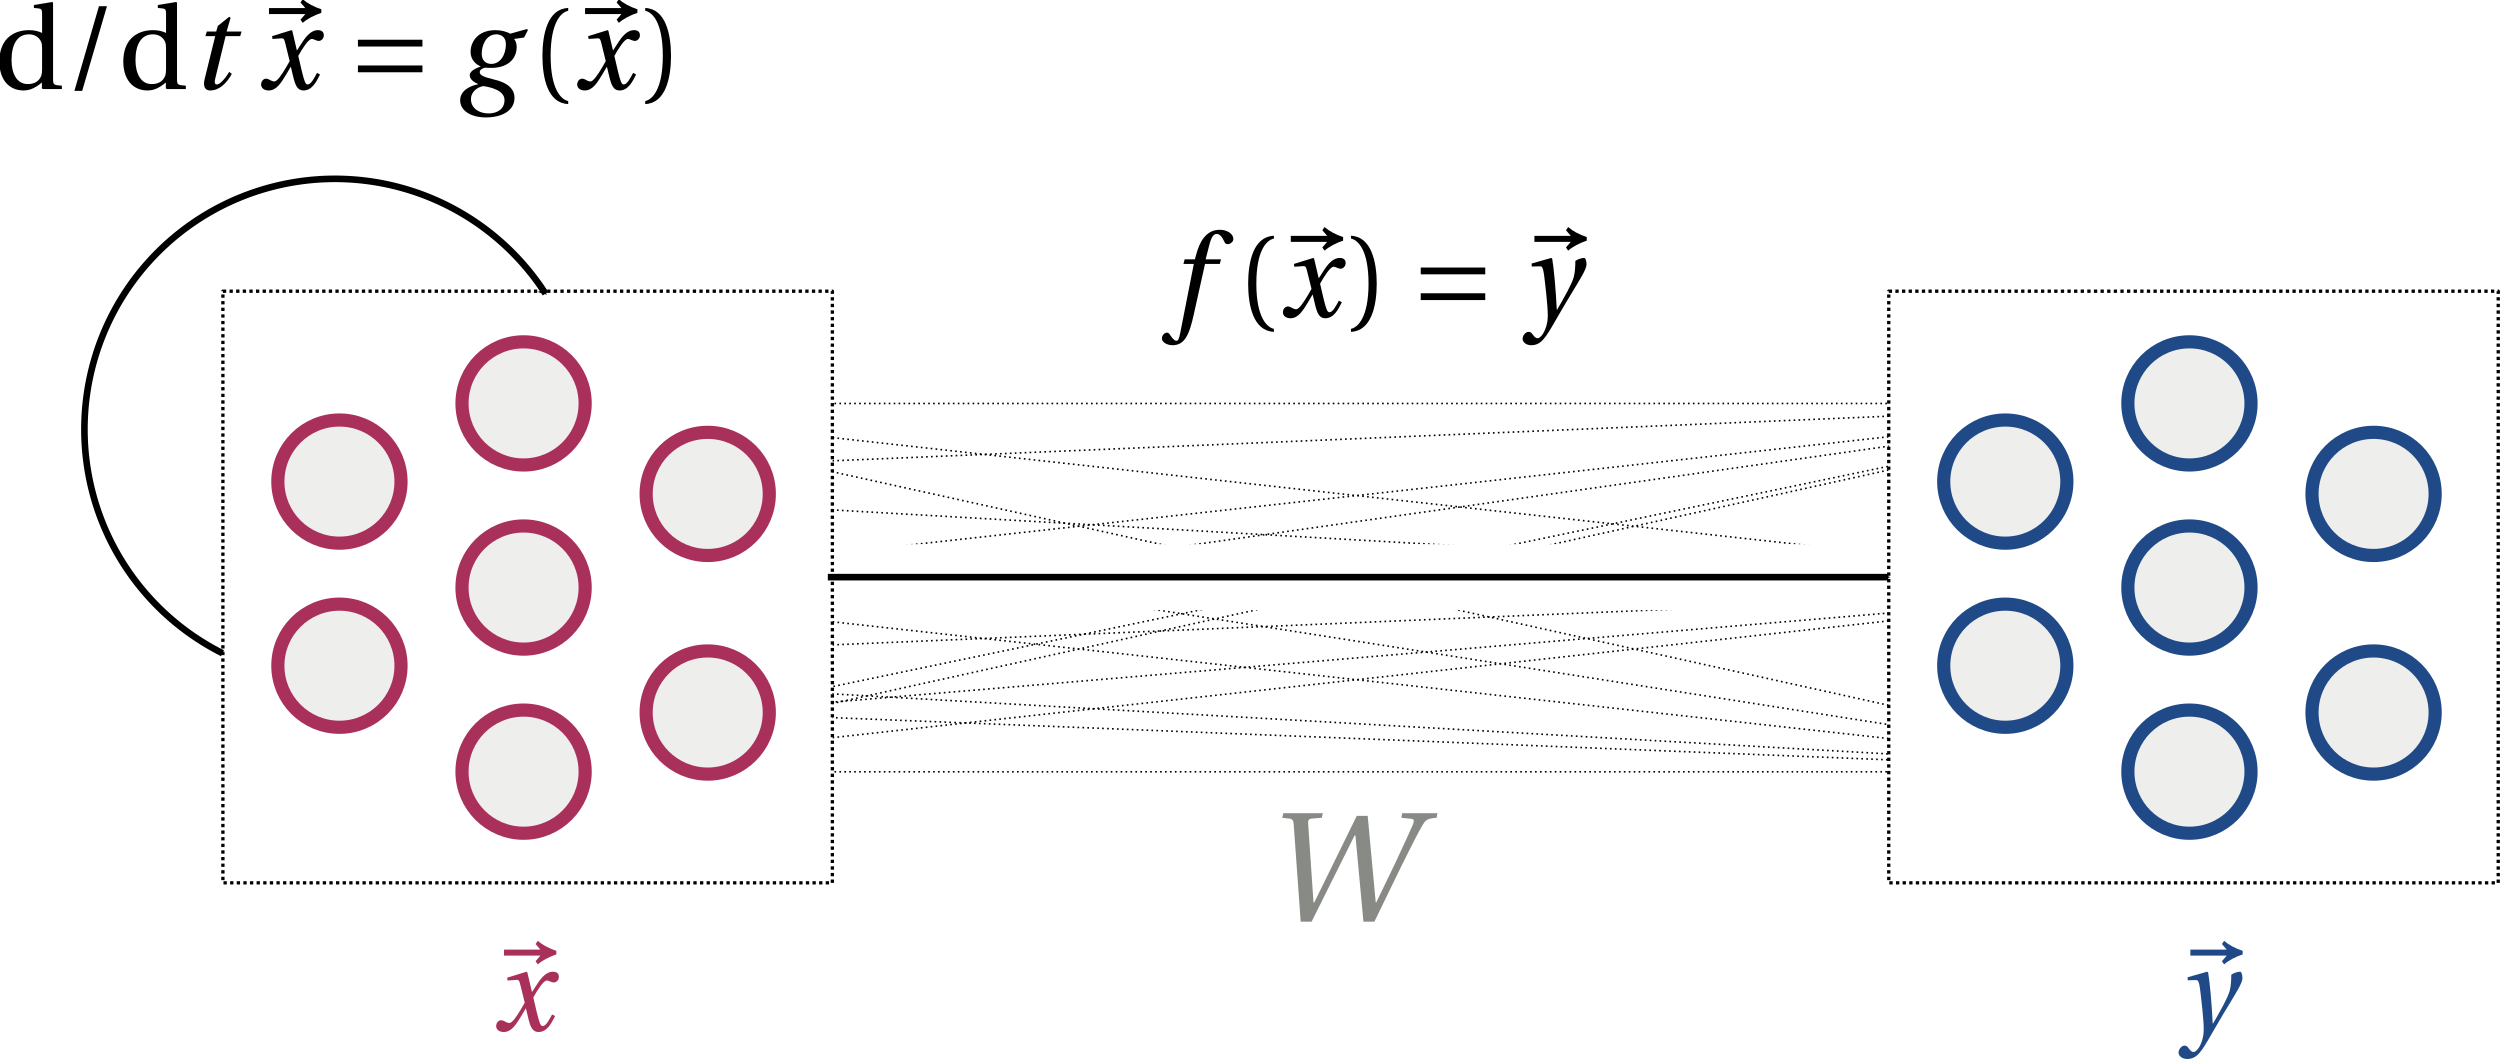 <?xml version="1.0" encoding="UTF-8" standalone="no"?>
<!-- Created with Inkscape (http://www.inkscape.org/) -->

<svg
   xmlns:ns0="http://www.iki.fi/pav/software/textext/"
   xmlns:dc="http://purl.org/dc/elements/1.1/"
   xmlns:cc="http://creativecommons.org/ns#"
   xmlns:rdf="http://www.w3.org/1999/02/22-rdf-syntax-ns#"
   xmlns:svg="http://www.w3.org/2000/svg"
   xmlns="http://www.w3.org/2000/svg"
   xmlns:xlink="http://www.w3.org/1999/xlink"
   xmlns:sodipodi="http://sodipodi.sourceforge.net/DTD/sodipodi-0.dtd"
   xmlns:inkscape="http://www.inkscape.org/namespaces/inkscape"
   width="100.334mm"
   height="42.534mm"
   viewBox="0 0 100.334 42.534"
   version="1.1"
   id="svg8292"
   inkscape:version="0.92+devel unknown"
   sodipodi:docname="nef_principles.svg">
  <sodipodi:namedview
     id="base"
     pagecolor="#ffffff"
     bordercolor="#666666"
     borderopacity="1.0"
     inkscape:pageopacity="0.0"
     inkscape:pageshadow="2"
     inkscape:zoom="0.98994949"
     inkscape:cx="163.81314"
     inkscape:cy="-27.640701"
     inkscape:document-units="mm"
     inkscape:current-layer="layer1"
     inkscape:document-rotation="0"
     showgrid="false"
     inkscape:window-width="1280"
     inkscape:window-height="960"
     inkscape:window-x="0"
     inkscape:window-y="27"
     inkscape:window-maximized="1"
     inkscape:snap-bbox="true"
     inkscape:snap-bbox-midpoints="true"
     inkscape:snap-object-midpoints="true"
     fit-margin-top="0"
     fit-margin-left="0"
     fit-margin-right="0"
     fit-margin-bottom="0" />
  <defs
     id="defs8286">
    <marker
       inkscape:isstock="true"
       style="overflow:visible"
       id="marker10271"
       refX="0"
       refY="0"
       orient="auto"
       inkscape:stockid="Arrow1Mend">
      <path
         transform="matrix(-0.4,0,0,-0.4,-4,0)"
         style="fill:#000000;fill-opacity:1;fill-rule:evenodd;stroke:#000000;stroke-width:1pt;stroke-opacity:1"
         d="M 0,0 5,-5 -12.5,0 5,5 Z"
         id="path10269"
         inkscape:connector-curvature="0" />
    </marker>
    <marker
       inkscape:collect="always"
       inkscape:stockid="Arrow1Mend"
       orient="auto"
       refY="0"
       refX="0"
       id="marker9921"
       style="overflow:visible"
       inkscape:isstock="true">
      <path
         id="path9919"
         d="M 0,0 5,-5 -12.5,0 5,5 Z"
         style="fill:#000000;fill-opacity:1;fill-rule:evenodd;stroke:#000000;stroke-width:1pt;stroke-opacity:1"
         transform="matrix(-0.4,0,0,-0.4,-4,0)"
         inkscape:connector-curvature="0" />
    </marker>
    <marker
       inkscape:isstock="true"
       style="overflow:visible"
       id="marker9760"
       refX="0"
       refY="0"
       orient="auto"
       inkscape:stockid="Arrow1Lend">
      <path
         transform="matrix(-0.8,0,0,-0.8,-10,0)"
         style="fill:#000000;fill-opacity:1;fill-rule:evenodd;stroke:#000000;stroke-width:1pt;stroke-opacity:1"
         d="M 0,0 5,-5 -12.5,0 5,5 Z"
         id="path9758"
         inkscape:connector-curvature="0" />
    </marker>
    <marker
       inkscape:isstock="true"
       style="overflow:visible"
       id="Arrow1Lend"
       refX="0"
       refY="0"
       orient="auto"
       inkscape:stockid="Arrow1Lend">
      <path
         transform="matrix(-0.8,0,0,-0.8,-10,0)"
         style="fill:#000000;fill-opacity:1;fill-rule:evenodd;stroke:#000000;stroke-width:1pt;stroke-opacity:1"
         d="M 0,0 5,-5 -12.5,0 5,5 Z"
         id="path9457"
         inkscape:connector-curvature="0" />
    </marker>
    <defs
       id="defs9043">
      <g
         id="g9041">
        <symbol
           id="textext-d2c23999-0"
           overflow="visible">
          <path
             id="path8996"
             d=""
             style="stroke:none"
             inkscape:connector-curvature="0" />
        </symbol>
        <symbol
           id="textext-d2c23999-1"
           overflow="visible">
          <path
             id="path8999"
             d="M 5.797,-6.094 C 5.219,-6.281 4.703,-6.562 4.344,-6.875 l -0.172,0.25 0.375,0.438 H 1.719 v 0.016 H 1.703 v 0.453 h 2.844 l -0.375,0.438 0.172,0.25 C 4.703,-5.344 5.234,-5.625 5.797,-5.812 Z m 0,0"
             style="stroke:none"
             inkscape:connector-curvature="0" />
        </symbol>
        <symbol
           id="textext-d2c23999-2"
           overflow="visible">
          <path
             id="path9002"
             d=""
             style="stroke:none"
             inkscape:connector-curvature="0" />
        </symbol>
        <symbol
           id="textext-d2c23999-3"
           overflow="visible">
          <path
             id="path9005"
             d="m 4.656,-1.266 c -0.219,0.406 -0.469,0.906 -0.734,0.906 -0.172,0 -0.25,-0.219 -0.453,-1.031 L 3.188,-2.594 C 3.516,-3.188 3.984,-3.922 4.25,-3.922 c 0.078,0 0.156,0.031 0.25,0.078 0.094,0.031 0.188,0.078 0.297,0.078 0.203,0 0.391,-0.203 0.391,-0.438 0,-0.297 -0.203,-0.406 -0.469,-0.406 -0.484,0 -0.891,0.438 -1.219,0.953 l -0.406,0.625 H 3.078 L 2.719,-4.562 l -0.062,-0.047 -1.516,0.469 0.031,0.219 0.688,-0.047 C 2.031,-3.984 2.094,-3.938 2.188,-3.516 l 0.328,1.328 -0.25,0.438 C 1.875,-1.078 1.531,-0.594 1.312,-0.594 c -0.094,0 -0.188,-0.047 -0.266,-0.078 -0.094,-0.047 -0.219,-0.141 -0.375,-0.141 -0.234,0 -0.391,0.234 -0.391,0.453 0,0.266 0.219,0.469 0.594,0.469 0.625,0 0.984,-0.625 1.359,-1.234 L 2.594,-1.734 h 0.016 l 0.172,0.719 c 0.172,0.734 0.344,1.125 0.812,1.125 0.672,0 1.016,-0.688 1.297,-1.25 z m 0,0"
             style="stroke:none"
             inkscape:connector-curvature="0" />
        </symbol>
        <symbol
           id="textext-d2c23999-4"
           overflow="visible">
          <path
             id="path9008"
             d="m 0.656,-4.172 0.016,0.234 0.625,-0.016 c 0.203,-0.016 0.25,0.141 0.328,0.625 0.094,0.719 0.297,2.469 0.297,3.203 0,0.281 -0.016,0.656 -0.219,1.141 C 1.547,1.406 1.297,1.672 1.125,1.672 0.984,1.672 0.875,1.562 0.75,1.391 0.641,1.234 0.562,1.172 0.422,1.172 c -0.234,0 -0.469,0.281 -0.469,0.547 0,0.25 0.266,0.5 0.672,0.5 0.781,0 1.125,-0.578 1.922,-1.969 0.188,-0.312 0.734,-1.281 1.312,-2.219 0.516,-0.859 1.094,-1.75 1.094,-2.125 0,-0.312 -0.094,-0.516 -0.172,-0.516 -0.172,0 -0.484,0.078 -0.703,0.234 0,0.328 -0.016,0.875 -0.125,1.266 -0.141,0.516 -0.688,1.5 -1.297,2.547 H 2.625 c -0.062,-1.406 -0.234,-3.328 -0.359,-4 L 2.188,-4.609 Z m 0,0"
             style="stroke:none"
             inkscape:connector-curvature="0" />
        </symbol>
        <symbol
           id="textext-d2c23999-5"
           overflow="visible">
          <path
             id="path9011"
             d="M 3.969,-4.5 H 2.766 L 3.031,-5.531 C 3.203,-6.234 3.375,-6.484 3.625,-6.484 c 0.25,0 0.422,0.203 0.625,0.641 0.047,0.094 0.109,0.156 0.25,0.156 0.172,0 0.438,-0.172 0.438,-0.406 0,-0.391 -0.484,-0.719 -1.047,-0.719 -0.594,0 -0.969,0.25 -1.281,0.641 -0.281,0.359 -0.469,0.859 -0.594,1.344 L 1.922,-4.5 H 1.125 l -0.094,0.359 h 0.812 L 0.781,1.25 C 0.672,1.828 0.578,1.875 0.484,1.875 0.391,1.875 0.25,1.812 0,1.438 -0.062,1.344 -0.125,1.234 -0.25,1.234 c -0.203,0 -0.406,0.219 -0.406,0.453 0,0.297 0.406,0.531 0.828,0.531 0.922,0 1.312,-0.734 1.688,-2.5 L 2.719,-4.141 H 3.875 Z m 0,0"
             style="stroke:none"
             inkscape:connector-curvature="0" />
        </symbol>
        <symbol
           id="textext-d2c23999-6"
           overflow="visible">
          <path
             id="path9014"
             d="M 3.922,-4.141 4.031,-4.5 H 2.859 L 3.172,-5.578 3.062,-5.656 2.172,-4.938 2.047,-4.5 H 1.312 L 1.203,-4.141 H 1.969 L 1.141,-0.781 c -0.125,0.516 -0.016,0.891 0.438,0.891 0.734,0 1.312,-0.609 1.688,-1.297 L 3.062,-1.344 c -0.203,0.359 -0.672,0.984 -0.969,0.984 -0.188,0 -0.188,-0.219 -0.125,-0.453 l 0.812,-3.328 z m 0,0"
             style="stroke:none"
             inkscape:connector-curvature="0" />
        </symbol>
        <symbol
           id="textext-d2c23999-7"
           overflow="visible">
          <path
             id="path9017"
             d="m 3.125,-4.281 c 0.266,0 0.734,0.141 0.734,0.766 0,0.859 -0.453,1.547 -1.141,1.547 -0.484,0 -0.75,-0.328 -0.75,-0.797 C 1.969,-3.344 2.25,-4.281 3.125,-4.281 Z M 4.188,-4.328 C 3.953,-4.484 3.5,-4.609 3.047,-4.609 c -1.5,0 -1.953,1.047 -1.953,1.688 0,0.688 0.5,1.031 0.781,1.141 v 0.016 c -0.281,0.109 -0.844,0.312 -0.844,0.688 0,0.297 0.281,0.516 0.656,0.688 V -0.375 c -0.625,0.109 -1.406,0.5 -1.406,1.25 0,0.828 0.844,1.344 2.016,1.344 C 3.531,2.219 4.531,1.703 4.531,0.688 4.531,0 4.016,-0.5 2.922,-0.75 2.156,-0.938 1.812,-1.062 1.812,-1.328 1.812,-1.5 2,-1.625 2.219,-1.672 c 0.188,0.016 0.359,0.016 0.5,0.016 1.266,0 1.984,-0.688 1.984,-1.641 0,-0.25 -0.078,-0.469 -0.203,-0.625 l 0.781,-0.109 0.297,-0.578 -0.062,-0.094 z M 2.5,1.906 c -0.797,0 -1.375,-0.453 -1.375,-1.109 0,-0.656 0.594,-0.969 0.969,-1.031 C 2.672,-0.141 3.75,0.094 3.75,0.859 3.75,1.562 3.188,1.906 2.5,1.906 Z m 0,0"
             style="stroke:none"
             inkscape:connector-curvature="0" />
        </symbol>
        <symbol
           id="textext-d2c23999-8"
           overflow="visible">
          <path
             id="path9020"
             d=""
             style="stroke:none"
             inkscape:connector-curvature="0" />
        </symbol>
        <symbol
           id="textext-d2c23999-9"
           overflow="visible">
          <path
             id="path9023"
             d="m 1.609,-2.594 c 0,-2.609 0.797,-3.406 1.375,-3.531 v -0.219 c -1.609,0.062 -2.016,2.047 -2.016,3.75 0,1.719 0.406,3.703 2.016,3.766 V 0.938 c -0.531,-0.109 -1.375,-0.875 -1.375,-3.531 z m 0,0"
             style="stroke:none"
             inkscape:connector-curvature="0" />
        </symbol>
        <symbol
           id="textext-d2c23999-10"
           overflow="visible">
          <path
             id="path9026"
             d="m 1.609,-2.594 c 0,2.656 -0.844,3.422 -1.375,3.531 V 1.172 C 1.828,1.109 2.25,-0.875 2.25,-2.594 c 0,-1.703 -0.422,-3.688 -2.016,-3.75 V -6.125 c 0.578,0.125 1.375,0.922 1.375,3.531 z m 0,0"
             style="stroke:none"
             inkscape:connector-curvature="0" />
        </symbol>
        <symbol
           id="textext-d2c23999-11"
           overflow="visible">
          <path
             id="path9029"
             d="M 5.344,0 V -0.266 C 4.703,-0.312 4.656,-0.328 4.656,-0.797 V -6.75 l -0.062,-0.062 -1.438,0.234 V -6.344 L 3.5,-6.312 c 0.234,0.031 0.297,0.078 0.297,0.422 v 1.5 c -0.25,-0.125 -0.594,-0.219 -1.016,-0.219 -0.75,0 -1.312,0.25 -1.703,0.641 -0.391,0.406 -0.625,1.016 -0.625,1.812 0,1.359 0.703,2.266 1.906,2.266 0.5,0 0.938,-0.219 1.422,-0.625 V -0.062 L 3.859,0 Z M 3.797,-1.562 c 0,0.203 -0.016,0.359 -0.062,0.516 -0.188,0.484 -0.594,0.656 -1.062,0.656 -0.844,0 -1.266,-0.812 -1.266,-1.875 0,-1.188 0.422,-2.016 1.359,-2.016 0.438,0 0.781,0.203 0.953,0.578 0.062,0.156 0.078,0.281 0.078,0.531 z m 0,0"
             style="stroke:none"
             inkscape:connector-curvature="0" />
        </symbol>
        <symbol
           id="textext-d2c23999-12"
           overflow="visible">
          <path
             id="path9032"
             d="m 1.453,0.141 1.938,-6.625 h -0.625 l -1.922,6.625 z m 0,0"
             style="stroke:none"
             inkscape:connector-curvature="0" />
        </symbol>
        <symbol
           id="textext-d2c23999-13"
           overflow="visible">
          <path
             id="path9035"
             d=""
             style="stroke:none"
             inkscape:connector-curvature="0" />
        </symbol>
        <symbol
           id="textext-d2c23999-14"
           overflow="visible">
          <path
             id="path9038"
             d="M 5.828,-1.312 V -1.844 H 0.781 v 0.531 z m 0,-2.016 v -0.531 H 0.781 v 0.531 z m 0,0"
             style="stroke:none"
             inkscape:connector-curvature="0" />
        </symbol>
      </g>
    </defs>
    <marker
       inkscape:isstock="true"
       style="overflow:visible"
       id="marker10271-6"
       refX="0"
       refY="0"
       orient="auto"
       inkscape:stockid="Arrow1Mend">
      <path
         transform="matrix(-0.4,0,0,-0.4,-4,0)"
         style="fill:#ffffff;fill-opacity:1;fill-rule:evenodd;stroke:#ffffff;stroke-width:1pt;stroke-opacity:1"
         d="M 0,0 5,-5 -12.5,0 5,5 Z"
         id="path10269-4"
         inkscape:connector-curvature="0" />
    </marker>
  </defs>
  <g
     inkscape:label="Layer 1"
     inkscape:groupmode="layer"
     id="layer1"
     transform="translate(3.415,6.239)">
    <g
       id="g10070">
      <path
         style="fill:none;fill-rule:evenodd;stroke:#000000;stroke-width:0.066;stroke-linecap:butt;stroke-linejoin:miter;stroke-miterlimit:4;stroke-dasharray:0.066,0.132;stroke-opacity:1;stroke-dashoffset:0"
         d="M 24.992,22.362 84.458,17.345"
         id="path9945"
         inkscape:connector-curvature="0"
         sodipodi:nodetypes="cc" />
      <path
         style="fill:none;fill-rule:evenodd;stroke:#000000;stroke-width:0.066;stroke-linecap:butt;stroke-linejoin:miter;stroke-miterlimit:4;stroke-dasharray:0.066,0.132;stroke-opacity:1;stroke-dashoffset:0"
         d="M 17.601,24.736 84.458,17.345"
         id="path9947"
         inkscape:connector-curvature="0"
         sodipodi:nodetypes="cc" />
      <path
         style="fill:none;fill-rule:evenodd;stroke:#000000;stroke-width:0.066;stroke-linecap:butt;stroke-linejoin:miter;stroke-miterlimit:4;stroke-dasharray:0.066,0.132;stroke-opacity:1;stroke-dashoffset:0"
         d="M 10.211,20.483 84.621,17.324"
         id="path9951"
         inkscape:connector-curvature="0"
         sodipodi:nodetypes="cc" />
      <path
         style="fill:none;fill-rule:evenodd;stroke:#000000;stroke-width:0.066;stroke-linecap:butt;stroke-linejoin:miter;stroke-miterlimit:4;stroke-dasharray:0.066,0.132;stroke-opacity:1;stroke-dashoffset:0"
         d="m 10.211,13.092 74.248,4.253"
         id="path9953"
         inkscape:connector-curvature="0"
         sodipodi:nodetypes="cc" />
      <path
         style="fill:none;fill-rule:evenodd;stroke:#000000;stroke-width:0.066;stroke-linecap:butt;stroke-linejoin:miter;stroke-miterlimit:4;stroke-dasharray:0.066,0.132;stroke-opacity:1;stroke-dashoffset:0"
         d="M 17.601,9.954 84.458,17.345"
         id="path9955"
         inkscape:connector-curvature="0"
         sodipodi:nodetypes="cc" />
    </g>
    <g
       id="g10070-6"
       transform="translate(8.5168124e-8,-8.3473652e-6)">
      <path
         style="fill:none;fill-rule:evenodd;stroke:#000000;stroke-width:0.066;stroke-linecap:butt;stroke-linejoin:miter;stroke-miterlimit:4;stroke-dasharray:0.066,0.132;stroke-opacity:1;stroke-dashoffset:0"
         d="M 24.992,22.362 84.458,9.954"
         id="path9945-0"
         inkscape:connector-curvature="0"
         sodipodi:nodetypes="cc" />
      <path
         style="fill:none;fill-rule:evenodd;stroke:#000000;stroke-width:0.066;stroke-linecap:butt;stroke-linejoin:miter;stroke-miterlimit:4;stroke-dasharray:0.066,0.132;stroke-opacity:1;stroke-dashoffset:0"
         d="M 17.601,24.736 84.458,9.954"
         id="path9947-4"
         inkscape:connector-curvature="0"
         sodipodi:nodetypes="cc" />
      <path
         style="fill:none;fill-rule:evenodd;stroke:#000000;stroke-width:0.066;stroke-linecap:butt;stroke-linejoin:miter;stroke-miterlimit:4;stroke-dasharray:0.066,0.132;stroke-opacity:1;stroke-dashoffset:0"
         d="M 17.601,17.345 84.458,9.954"
         id="path9949-1"
         inkscape:connector-curvature="0"
         sodipodi:nodetypes="cc" />
      <path
         style="fill:none;fill-rule:evenodd;stroke:#000000;stroke-width:0.066;stroke-linecap:butt;stroke-linejoin:miter;stroke-miterlimit:4;stroke-dasharray:0.066,0.132;stroke-opacity:1;stroke-dashoffset:0"
         d="M 10.211,20.483 84.621,9.933"
         id="path9951-3"
         inkscape:connector-curvature="0"
         sodipodi:nodetypes="cc" />
      <path
         style="fill:none;fill-rule:evenodd;stroke:#000000;stroke-width:0.066;stroke-linecap:butt;stroke-linejoin:miter;stroke-miterlimit:4;stroke-dasharray:0.066,0.132;stroke-opacity:1;stroke-dashoffset:0"
         d="M 10.211,13.092 84.458,9.954"
         id="path9953-0"
         inkscape:connector-curvature="0"
         sodipodi:nodetypes="cc" />
      <path
         style="fill:none;fill-rule:evenodd;stroke:#000000;stroke-width:0.066;stroke-linecap:butt;stroke-linejoin:miter;stroke-miterlimit:4;stroke-dasharray:0.066,0.132;stroke-opacity:1;stroke-dashoffset:0"
         d="m 17.601,9.954 66.857,8.3e-6"
         id="path9955-2"
         inkscape:connector-curvature="0"
         sodipodi:nodetypes="cc" />
      <g
         id="g10070-9">
        <path
           style="fill:none;fill-rule:evenodd;stroke:#000000;stroke-width:0.066;stroke-linecap:butt;stroke-linejoin:miter;stroke-miterlimit:4;stroke-dasharray:0.066,0.132;stroke-opacity:1;stroke-dashoffset:0"
           d="m 24.992,22.362 59.466,2.375"
           id="path9945-6"
           inkscape:connector-curvature="0"
           sodipodi:nodetypes="cc" />
        <path
           style="fill:none;fill-rule:evenodd;stroke:#000000;stroke-width:0.066;stroke-linecap:butt;stroke-linejoin:miter;stroke-miterlimit:4;stroke-dasharray:0.066,0.132;stroke-opacity:1;stroke-dashoffset:0"
           d="m 17.601,24.736 66.857,8e-6"
           id="path9947-0"
           inkscape:connector-curvature="0"
           sodipodi:nodetypes="cc" />
        <path
           style="fill:none;fill-rule:evenodd;stroke:#000000;stroke-width:0.066;stroke-linecap:butt;stroke-linejoin:miter;stroke-miterlimit:4;stroke-dasharray:0.066,0.132;stroke-opacity:1;stroke-dashoffset:0"
           d="m 17.601,17.345 66.857,7.391"
           id="path9949-9"
           inkscape:connector-curvature="0"
           sodipodi:nodetypes="cc" />
        <path
           style="fill:none;fill-rule:evenodd;stroke:#000000;stroke-width:0.066;stroke-linecap:butt;stroke-linejoin:miter;stroke-miterlimit:4;stroke-dasharray:0.066,0.132;stroke-opacity:1;stroke-dashoffset:0"
           d="m 10.211,20.483 74.411,4.232"
           id="path9951-35"
           inkscape:connector-curvature="0"
           sodipodi:nodetypes="cc" />
        <path
           style="fill:none;fill-rule:evenodd;stroke:#000000;stroke-width:0.066;stroke-linecap:butt;stroke-linejoin:miter;stroke-miterlimit:4;stroke-dasharray:0.066,0.132;stroke-opacity:1;stroke-dashoffset:0"
           d="m 10.211,13.092 74.248,11.644"
           id="path9953-4"
           inkscape:connector-curvature="0"
           sodipodi:nodetypes="cc" />
        <path
           style="fill:none;fill-rule:evenodd;stroke:#000000;stroke-width:0.066;stroke-linecap:butt;stroke-linejoin:miter;stroke-miterlimit:4;stroke-dasharray:0.066,0.132;stroke-opacity:1;stroke-dashoffset:0"
           d="M 17.601,9.954 84.458,24.736"
           id="path9955-3"
           inkscape:connector-curvature="0"
           sodipodi:nodetypes="cc" />
      </g>
    </g>
    <path
       inkscape:connector-curvature="0"
       id="path10261-3"
       d="M 29.809,16.924 H 72.368"
       style="fill:none;fill-rule:evenodd;stroke:#ffffff;stroke-width:2.646;stroke-linecap:butt;stroke-linejoin:miter;stroke-opacity:1;stroke-miterlimit:4;stroke-dasharray:none" />
    <g
       style="stroke-width:1.948"
       transform="matrix(0.513,0,0,0.513,7.844,-6.65)"
       id="g9363">
      <g
         id="g9047"
         style="fill:#aa305c;fill-opacity:1;stroke-width:1.948"
         transform="translate(-207.043,-53.335)">
        <use
           style="stroke-width:1.948;fill:#aa305c;fill-opacity:1"
           id="use9045"
           y="134.615"
           x="222.824"
           xlink:href="#textext-d2c23999-1"
           width="100%"
           height="100%" />
      </g>
      <g
         id="g9051"
         style="fill:#aa305c;fill-opacity:1;stroke-width:1.948"
         transform="translate(-207.043,-53.335)">
        <use
           style="stroke-width:1.948;fill:#aa305c;fill-opacity:1"
           id="use9049"
           y="134.765"
           x="223.631"
           xlink:href="#textext-d2c23999-3"
           width="100%"
           height="100%" />
      </g>
    </g>
    <g
       style="stroke-width:1.948"
       transform="matrix(0.513,0,0,0.513,71.464,-6.65)"
       id="g9369">
      <g
         id="g9055"
         style="fill:#204a87;fill-opacity:1;stroke-width:1.948"
         transform="translate(-207.043,-53.335)">
        <use
           style="stroke-width:1.948;fill:#204a87"
           id="use9053"
           y="134.615"
           x="230.735"
           xlink:href="#textext-d2c23999-1"
           width="100%"
           height="100%" />
      </g>
      <g
         id="g9059"
         style="fill:#204a87;fill-opacity:1;stroke-width:1.948"
         transform="translate(-207.043,-53.335)">
        <use
           style="stroke-width:1.948;fill:#204a87"
           id="use9057"
           y="134.765"
           x="231.562"
           xlink:href="#textext-d2c23999-4"
           width="100%"
           height="100%" />
      </g>
    </g>
    <g
       style="stroke-width:1.948"
       transform="matrix(0.513,0,0,0.513,26.775,-35.296)"
       id="g9387">
      <g
         id="g9063"
         style="fill:#000000;fill-opacity:1;stroke-width:1.948"
         transform="translate(-207.043,-53.335)">
        <use
           style="stroke-width:1.948"
           id="use9061"
           y="134.765"
           x="239.747"
           xlink:href="#textext-d2c23999-5"
           width="100%"
           height="100%" />
      </g>
      <g
         id="g9067"
         style="fill:#000000;fill-opacity:1;stroke-width:1.948"
         transform="translate(-207.043,-53.335)">
        <use
           style="stroke-width:1.948"
           id="use9065"
           y="134.765"
           x="244.872"
           xlink:href="#textext-d2c23999-9"
           width="100%"
           height="100%" />
      </g>
      <g
         id="g9071"
         style="fill:#000000;fill-opacity:1;stroke-width:1.948"
         transform="translate(-207.043,-53.335)">
        <use
           style="stroke-width:1.948"
           id="use9069"
           y="134.615"
           x="247.472"
           xlink:href="#textext-d2c23999-1"
           width="100%"
           height="100%" />
      </g>
      <g
         id="g9075"
         style="fill:#000000;fill-opacity:1;stroke-width:1.948"
         transform="translate(-207.043,-53.335)">
        <use
           style="stroke-width:1.948"
           id="use9073"
           y="134.765"
           x="248.279"
           xlink:href="#textext-d2c23999-3"
           width="100%"
           height="100%" />
      </g>
      <g
         id="g9079"
         style="fill:#000000;fill-opacity:1;stroke-width:1.948"
         transform="translate(-207.043,-53.335)">
        <use
           style="stroke-width:1.948"
           id="use9077"
           y="134.765"
           x="253.649"
           xlink:href="#textext-d2c23999-10"
           width="100%"
           height="100%" />
      </g>
      <g
         id="g9083"
         style="fill:#000000;fill-opacity:1;stroke-width:1.948"
         transform="translate(-207.043,-53.335)">
        <use
           style="stroke-width:1.948"
           id="use9081"
           y="134.765"
           x="258.561"
           xlink:href="#textext-d2c23999-14"
           width="100%"
           height="100%" />
      </g>
      <g
         id="g9087"
         style="fill:#000000;fill-opacity:1;stroke-width:1.948"
         transform="translate(-207.043,-53.335)">
        <use
           style="stroke-width:1.948"
           id="use9085"
           y="134.615"
           x="266.532"
           xlink:href="#textext-d2c23999-1"
           width="100%"
           height="100%" />
      </g>
      <g
         id="g9091"
         style="fill:#000000;fill-opacity:1;stroke-width:1.948"
         transform="translate(-207.043,-53.335)">
        <use
           style="stroke-width:1.948"
           id="use9089"
           y="134.765"
           x="267.359"
           xlink:href="#textext-d2c23999-4"
           width="100%"
           height="100%" />
      </g>
    </g>
    <g
       style="stroke-width:1.948"
       transform="matrix(0.513,0,0,0.513,-38.306,-44.438)"
       id="g9411">
      <g
         id="g9099"
         style="fill:#000000;fill-opacity:1;stroke-width:1.948"
         transform="translate(-207.043,-53.335)">
        <use
           style="stroke-width:1.948"
           id="use9093"
           y="134.765"
           x="274.552"
           xlink:href="#textext-d2c23999-11"
           width="100%"
           height="100%" />
        <use
           style="stroke-width:1.948"
           id="use9095"
           y="134.765"
           x="280.033"
           xlink:href="#textext-d2c23999-12"
           width="100%"
           height="100%" />
        <use
           style="stroke-width:1.948"
           id="use9097"
           y="134.765"
           x="284.249"
           xlink:href="#textext-d2c23999-11"
           width="100%"
           height="100%" />
      </g>
      <g
         id="g9103"
         style="fill:#000000;fill-opacity:1;stroke-width:1.948"
         transform="translate(-207.043,-53.335)">
        <use
           style="stroke-width:1.948"
           id="use9101"
           y="134.765"
           x="289.925"
           xlink:href="#textext-d2c23999-6"
           width="100%"
           height="100%" />
      </g>
      <g
         id="g9107"
         style="fill:#000000;fill-opacity:1;stroke-width:1.948"
         transform="translate(-207.043,-53.335)">
        <use
           style="stroke-width:1.948"
           id="use9105"
           y="134.615"
           x="294.396"
           xlink:href="#textext-d2c23999-1"
           width="100%"
           height="100%" />
      </g>
      <g
         id="g9111"
         style="fill:#000000;fill-opacity:1;stroke-width:1.948"
         transform="translate(-207.043,-53.335)">
        <use
           style="stroke-width:1.948"
           id="use9109"
           y="134.765"
           x="295.203"
           xlink:href="#textext-d2c23999-3"
           width="100%"
           height="100%" />
      </g>
      <g
         id="g9115"
         style="fill:#000000;fill-opacity:1;stroke-width:1.948"
         transform="translate(-207.043,-53.335)">
        <use
           style="stroke-width:1.948"
           id="use9113"
           y="134.765"
           x="302.277"
           xlink:href="#textext-d2c23999-14"
           width="100%"
           height="100%" />
      </g>
      <g
         id="g9119"
         style="fill:#000000;fill-opacity:1;stroke-width:1.948"
         transform="translate(-207.043,-53.335)">
        <use
           style="stroke-width:1.948"
           id="use9117"
           y="134.765"
           x="310.776"
           xlink:href="#textext-d2c23999-7"
           width="100%"
           height="100%" />
      </g>
      <g
         id="g9123"
         style="fill:#000000;fill-opacity:1;stroke-width:1.948"
         transform="translate(-207.043,-53.335)">
        <use
           style="stroke-width:1.948"
           id="use9121"
           y="134.765"
           x="316.525"
           xlink:href="#textext-d2c23999-9"
           width="100%"
           height="100%" />
      </g>
      <g
         id="g9127"
         style="fill:#000000;fill-opacity:1;stroke-width:1.948"
         transform="translate(-207.043,-53.335)">
        <use
           style="stroke-width:1.948"
           id="use9125"
           y="134.615"
           x="319.125"
           xlink:href="#textext-d2c23999-1"
           width="100%"
           height="100%" />
      </g>
      <g
         id="g9131"
         style="fill:#000000;fill-opacity:1;stroke-width:1.948"
         transform="translate(-207.043,-53.335)">
        <use
           style="stroke-width:1.948"
           id="use9129"
           y="134.765"
           x="319.932"
           xlink:href="#textext-d2c23999-3"
           width="100%"
           height="100%" />
      </g>
      <g
         id="g9135"
         style="fill:#000000;fill-opacity:1;stroke-width:1.948"
         transform="translate(-207.043,-53.335)">
        <use
           style="stroke-width:1.948"
           id="use9133"
           y="134.765"
           x="325.302"
           xlink:href="#textext-d2c23999-10"
           width="100%"
           height="100%" />
      </g>
    </g>
    <g
       style="stroke-width:0.753"
       id="g8982-8"
       transform="matrix(1.328,0,0,1.328,61.737,-5.864)">
      <rect
         y="8.518"
         x="8.02"
         height="17.88"
         width="18.419"
         id="rect8884-5"
         style="color:#000000;overflow:visible;vector-effect:none;fill:#ffffff;fill-opacity:1;stroke:#000000;stroke-width:0.1;stroke-linecap:butt;stroke-linejoin:round;stroke-miterlimit:4;stroke-dasharray:0.1, 0.1;stroke-dashoffset:0;stroke-opacity:1" />
      <circle
         r="1.861"
         cy="11.909"
         cx="17.107"
         id="path8294-62"
         style="color:#000000;overflow:visible;vector-effect:none;fill:#eeeeec;fill-opacity:1;stroke:#204a87;stroke-width:0.398;stroke-linecap:round;stroke-linejoin:round;stroke-miterlimit:4;stroke-dasharray:none;stroke-dashoffset:0;stroke-opacity:1" />
      <circle
         r="1.861"
         cy="23.038"
         cx="17.107"
         id="path8294-7-5"
         style="color:#000000;overflow:visible;vector-effect:none;fill:#eeeeec;fill-opacity:1;stroke:#204a87;stroke-width:0.398;stroke-linecap:round;stroke-linejoin:round;stroke-miterlimit:4;stroke-dasharray:none;stroke-dashoffset:0;stroke-opacity:1" />
      <circle
         r="1.861"
         cy="19.836"
         cx="11.542"
         id="path8294-6-2"
         style="color:#000000;overflow:visible;vector-effect:none;fill:#eeeeec;fill-opacity:1;stroke:#204a87;stroke-width:0.398;stroke-linecap:round;stroke-linejoin:round;stroke-miterlimit:4;stroke-dasharray:none;stroke-dashoffset:0;stroke-opacity:1" />
      <circle
         r="1.861"
         cy="14.272"
         cx="11.542"
         id="path8294-8-6"
         style="color:#000000;overflow:visible;vector-effect:none;fill:#eeeeec;fill-opacity:1;stroke:#204a87;stroke-width:0.398;stroke-linecap:round;stroke-linejoin:round;stroke-miterlimit:4;stroke-dasharray:none;stroke-dashoffset:0;stroke-opacity:1" />
      <circle
         r="1.861"
         cy="14.644"
         cx="22.672"
         id="path8294-2-9"
         style="color:#000000;overflow:visible;vector-effect:none;fill:#eeeeec;fill-opacity:1;stroke:#204a87;stroke-width:0.398;stroke-linecap:round;stroke-linejoin:round;stroke-miterlimit:4;stroke-dasharray:none;stroke-dashoffset:0;stroke-opacity:1" />
      <circle
         r="1.861"
         cy="17.474"
         cx="17.107"
         id="path8294-0-1"
         style="color:#000000;overflow:visible;vector-effect:none;fill:#eeeeec;fill-opacity:1;stroke:#204a87;stroke-width:0.398;stroke-linecap:round;stroke-linejoin:round;stroke-miterlimit:4;stroke-dasharray:none;stroke-dashoffset:0;stroke-opacity:1" />
      <circle
         r="1.861"
         cy="21.251"
         cx="22.672"
         id="path8294-64-3"
         style="color:#000000;overflow:visible;vector-effect:none;fill:#eeeeec;fill-opacity:1;stroke:#204a87;stroke-width:0.398;stroke-linecap:round;stroke-linejoin:round;stroke-miterlimit:4;stroke-dasharray:none;stroke-dashoffset:0;stroke-opacity:1" />
    </g>
    <g
       style="stroke-width:0.753"
       id="g8982"
       transform="matrix(1.328,0,0,1.328,-5.12,-5.864)">
      <rect
         y="8.518"
         x="8.02"
         height="17.88"
         width="18.419"
         id="rect8884"
         style="color:#000000;overflow:visible;vector-effect:none;fill:#ffffff;fill-opacity:1;stroke:#000000;stroke-width:0.1;stroke-linecap:butt;stroke-linejoin:round;stroke-miterlimit:4;stroke-dasharray:0.1, 0.1;stroke-dashoffset:0;stroke-opacity:1" />
      <circle
         r="1.861"
         cy="11.909"
         cx="17.107"
         id="path8294"
         style="color:#000000;overflow:visible;vector-effect:none;fill:#eeeeec;fill-opacity:1;stroke:#aa305c;stroke-width:0.398;stroke-linecap:round;stroke-linejoin:round;stroke-miterlimit:4;stroke-dasharray:none;stroke-dashoffset:0;stroke-opacity:1" />
      <circle
         r="1.861"
         cy="23.038"
         cx="17.107"
         id="path8294-7"
         style="color:#000000;overflow:visible;vector-effect:none;fill:#eeeeec;fill-opacity:1;stroke:#aa305c;stroke-width:0.398;stroke-linecap:round;stroke-linejoin:round;stroke-miterlimit:4;stroke-dasharray:none;stroke-dashoffset:0;stroke-opacity:1" />
      <circle
         r="1.861"
         cy="19.836"
         cx="11.542"
         id="path8294-6"
         style="color:#000000;overflow:visible;vector-effect:none;fill:#eeeeec;fill-opacity:1;stroke:#aa305c;stroke-width:0.398;stroke-linecap:round;stroke-linejoin:round;stroke-miterlimit:4;stroke-dasharray:none;stroke-dashoffset:0;stroke-opacity:1" />
      <circle
         r="1.861"
         cy="14.272"
         cx="11.542"
         id="path8294-8"
         style="color:#000000;overflow:visible;vector-effect:none;fill:#eeeeec;fill-opacity:1;stroke:#aa305c;stroke-width:0.398;stroke-linecap:round;stroke-linejoin:round;stroke-miterlimit:4;stroke-dasharray:none;stroke-dashoffset:0;stroke-opacity:1" />
      <circle
         r="1.861"
         cy="14.644"
         cx="22.672"
         id="path8294-2"
         style="color:#000000;overflow:visible;vector-effect:none;fill:#eeeeec;fill-opacity:1;stroke:#aa305c;stroke-width:0.398;stroke-linecap:round;stroke-linejoin:round;stroke-miterlimit:4;stroke-dasharray:none;stroke-dashoffset:0;stroke-opacity:1" />
      <circle
         r="1.861"
         cy="17.474"
         cx="17.107"
         id="path8294-0"
         style="color:#000000;overflow:visible;vector-effect:none;fill:#eeeeec;fill-opacity:1;stroke:#aa305c;stroke-width:0.398;stroke-linecap:round;stroke-linejoin:round;stroke-miterlimit:4;stroke-dasharray:none;stroke-dashoffset:0;stroke-opacity:1" />
      <circle
         r="1.861"
         cy="21.251"
         cx="22.672"
         id="path8294-64"
         style="color:#000000;overflow:visible;vector-effect:none;fill:#eeeeec;fill-opacity:1;stroke:#aa305c;stroke-width:0.398;stroke-linecap:round;stroke-linejoin:round;stroke-miterlimit:4;stroke-dasharray:none;stroke-dashoffset:0;stroke-opacity:1" />
    </g>
    <path
       sodipodi:open="true"
       d="M 5.516,19.978 A 10.053,10.053 0 0 1 0.045,9.796 10.053,10.053 0 0 1 7.769,1.196 10.053,10.053 0 0 1 18.478,5.547"
       sodipodi:arc-type="arc"
       sodipodi:end="5.7107998"
       sodipodi:start="2.0360278"
       sodipodi:ry="10.05342"
       sodipodi:rx="10.05342"
       sodipodi:cy="10.992702"
       sodipodi:cx="10.026752"
       sodipodi:type="arc"
       id="path9756"
       style="color:#000000;overflow:visible;vector-effect:none;fill:none;fill-opacity:1;stroke:#000000;stroke-width:0.265;stroke-linecap:butt;stroke-linejoin:round;stroke-miterlimit:4;stroke-dasharray:none;stroke-dashoffset:0;stroke-opacity:1;marker-end:url(#marker9921)" />
    <g
       id="g10460"
       ns0:preamble="/home/andreas/Uni/PhD/latex/preamble_report.tex"
       ns0:text="$W$"
       transform="matrix(0.686,0,0,0.686,-105.853,-61.698)"
       style="fill:#888a85;stroke-width:1.457">
      <defs
         id="defs10453">
        <g
           id="g10451">
          <symbol
             id="textext-cec957ad-0"
             overflow="visible">
            <path
               id="path10445"
               d=""
               style="stroke:none"
               inkscape:connector-curvature="0" />
          </symbol>
          <symbol
             id="textext-cec957ad-1"
             overflow="visible">
            <path
               id="path10448"
               d="m 1.172,-6.344 -0.062,0.266 0.406,0.047 c 0.203,0.016 0.25,0.109 0.266,0.375 L 2.188,0 H 2.828 L 5.344,-5.047 H 5.391 L 5.859,0 H 6.5 L 8.094,-3.281 C 8.609,-4.312 9.078,-5.25 9.25,-5.531 c 0.25,-0.438 0.312,-0.5 0.891,-0.547 L 10.188,-6.344 H 8.125 l -0.047,0.266 0.594,0.062 c 0.156,0.016 0.156,0.125 0.094,0.312 -0.156,0.359 -0.5,1.109 -1.047,2.281 L 6.609,-1.125 H 6.578 L 6.109,-6.188 H 5.469 L 2.984,-1.125 H 2.938 L 2.625,-5.734 C 2.609,-5.938 2.672,-6.016 2.828,-6.031 l 0.594,-0.047 0.062,-0.266 z m 0,0"
               style="stroke:none"
               inkscape:connector-curvature="0" />
          </symbol>
        </g>
      </defs>
      <g
         id="textext-cec957ad-2"
         style="fill:#888a85;stroke-width:1.457">
        <g
           id="g10457"
           style="fill:#888a85;fill-opacity:1;stroke-width:1.457">
          <use
             id="use10455"
             y="134.765"
             x="223.233"
             xlink:href="#textext-cec957ad-1"
             width="100%"
             height="100%"
             style="fill:#888a85;stroke-width:1.457" />
        </g>
      </g>
    </g>
    <path
       inkscape:connector-curvature="0"
       id="path10261"
       d="M 29.809,16.924 H 72.368"
       style="fill:none;fill-rule:evenodd;stroke:#000000;stroke-width:0.265px;stroke-linecap:butt;stroke-linejoin:miter;stroke-opacity:1;marker-end:url(#marker10271)" />
  </g>
</svg>
